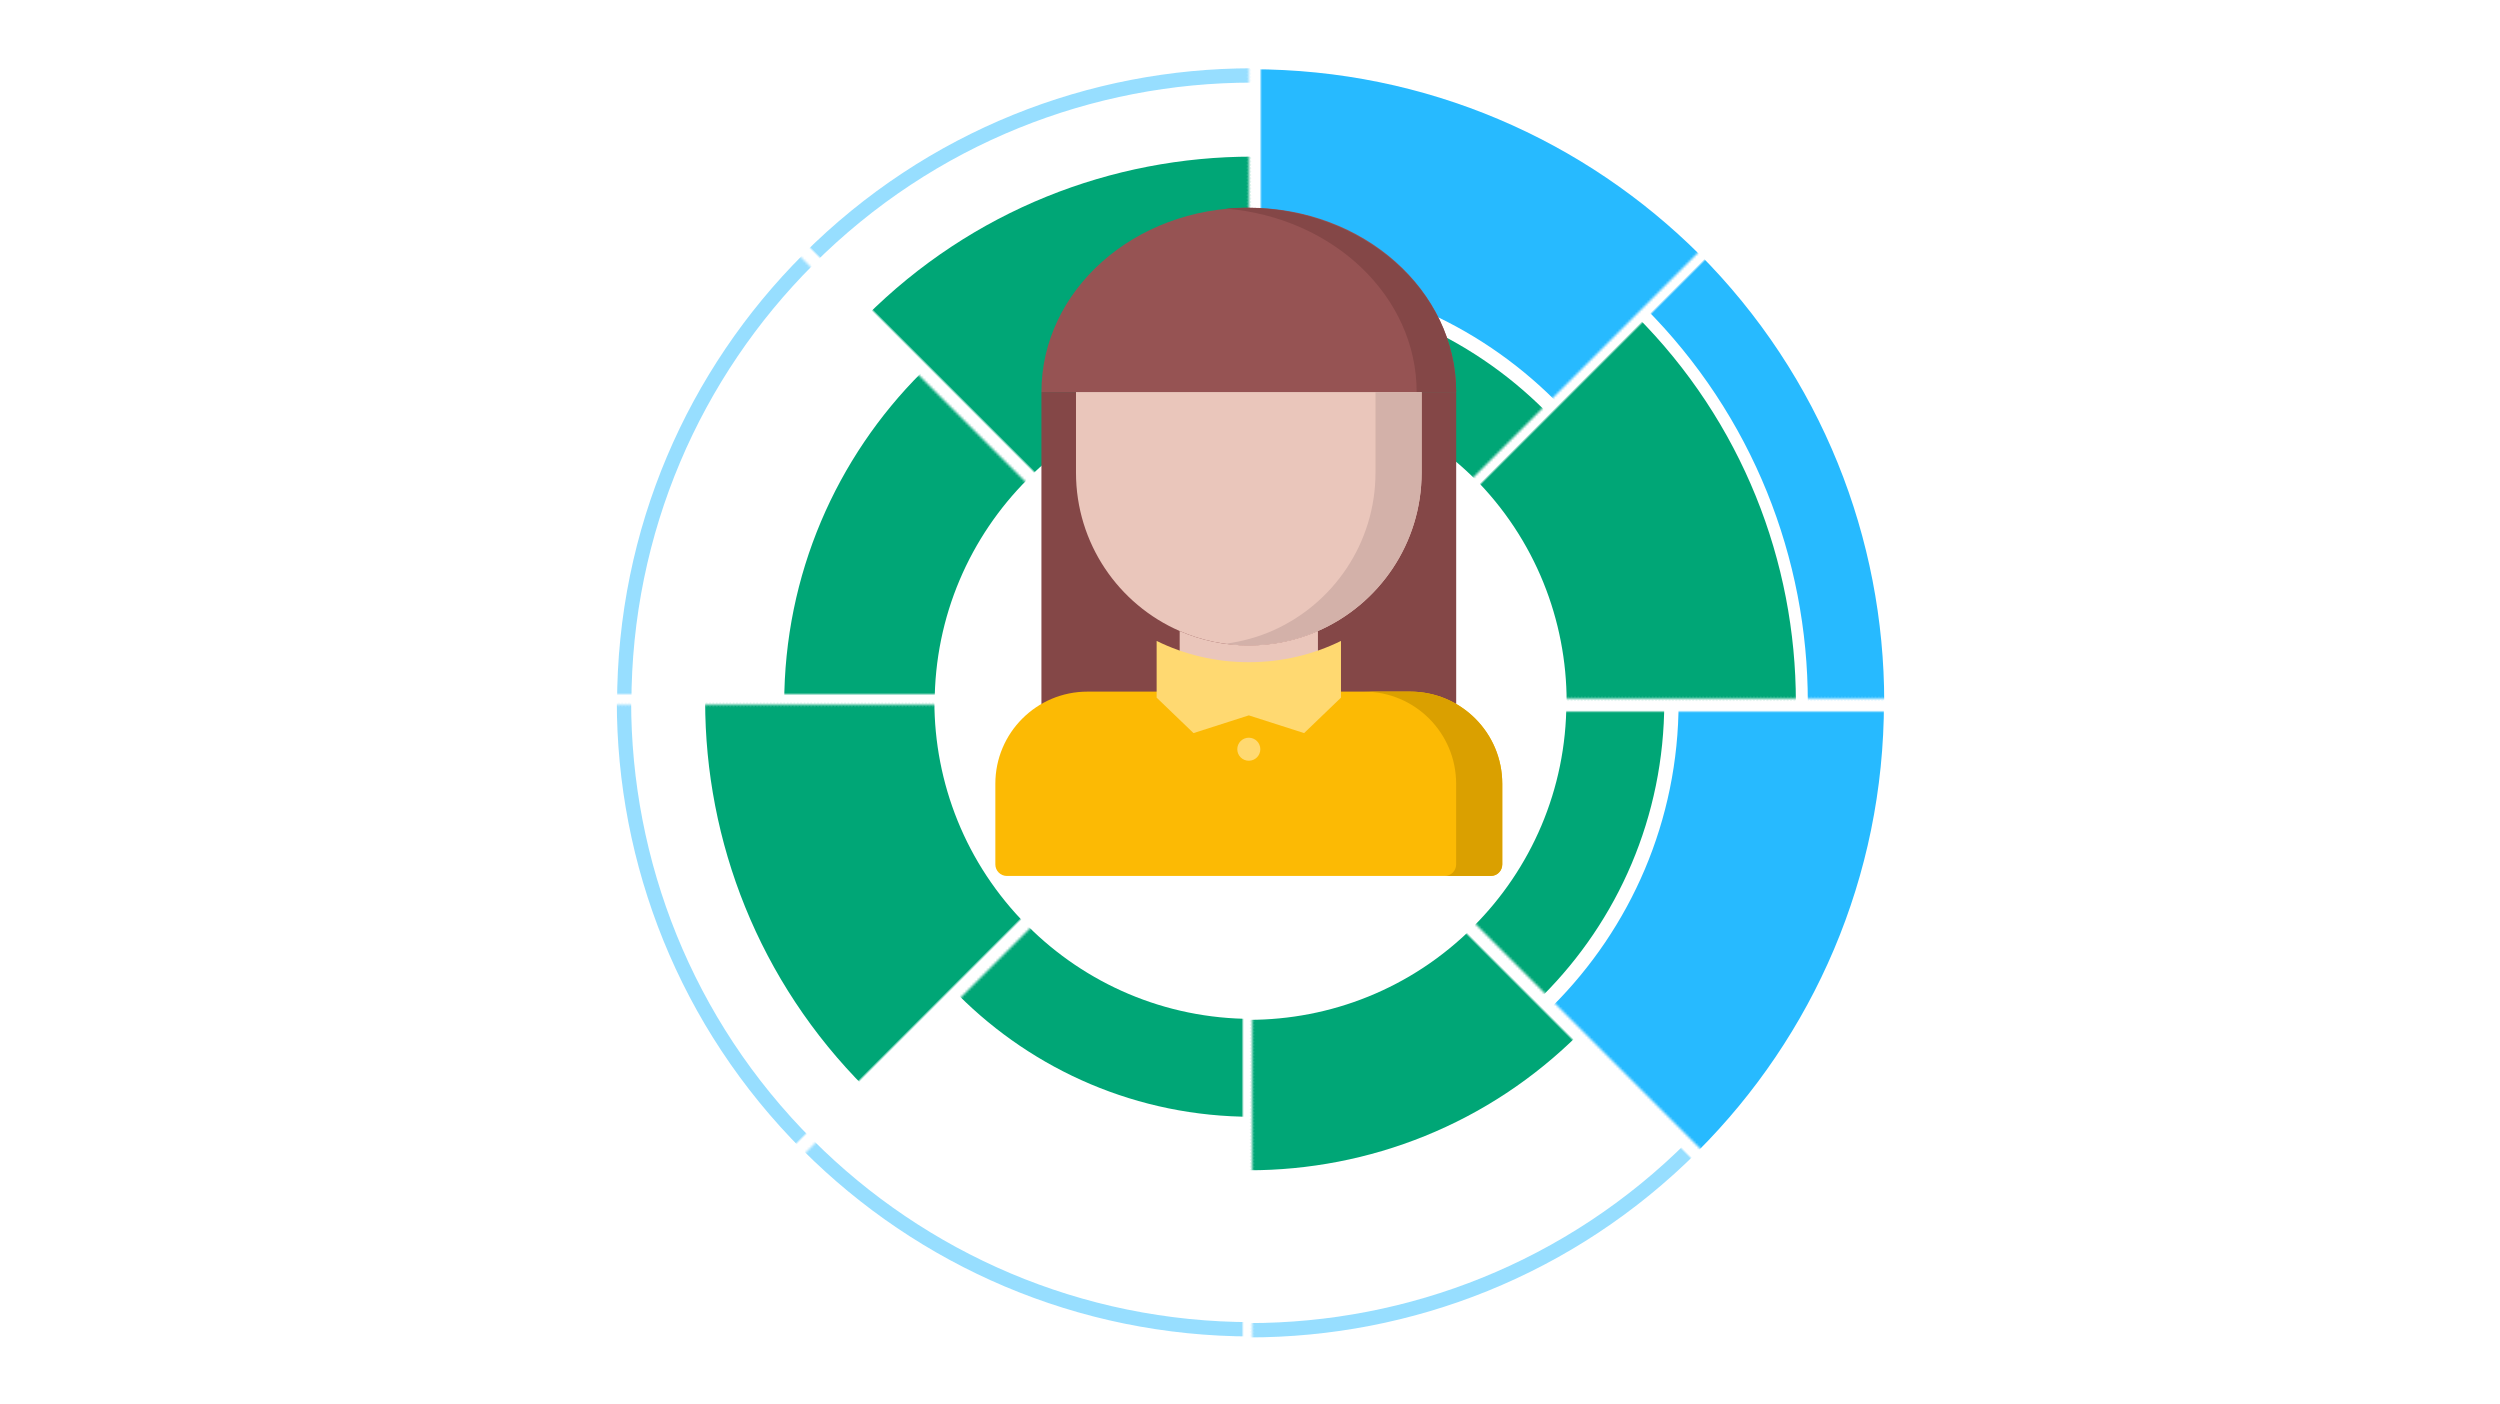 <?xml version="1.0" encoding="UTF-8"?>
<svg width="1047px" height="588px" viewBox="0 0 1047 588" version="1.1" xmlns="http://www.w3.org/2000/svg" xmlns:xlink="http://www.w3.org/1999/xlink">
    <title>svg/skills/all-skills</title>
    <defs>
        <polygon id="path-1" points="0 0 294 0 0 294"></polygon>
        <polygon id="path-3" points="-6.70282435e-14 -7.45287504e-15 294 -7.45287504e-15 -6.70282435e-14 294"></polygon>
        <polygon id="path-5" points="0 2.28540396e-15 294 2.28540396e-15 0 294"></polygon>
        <polygon id="path-7" points="-3.39492499e-14 -1.05994519e-13 294 -1.05994519e-13 -3.39492499e-14 294"></polygon>
        <polygon id="path-9" points="-3.07052819e-14 0 294 0 -3.07052819e-14 294"></polygon>
        <polygon id="path-11" points="2.3834929e-14 3.62908542e-14 294 3.62908542e-14 2.3834929e-14 294"></polygon>
        <polygon id="path-13" points="0 -3.20075805e-15 294 -3.20075805e-15 0 294"></polygon>
        <polygon id="path-15" points="-3.37106457e-14 2.75842492e-14 294 2.75842492e-14 -3.37106457e-14 294"></polygon>
        <polygon id="path-17" points="0 0 294 0 0 294"></polygon>
        <polygon id="path-19" points="1.90665432e-14 -1.11912247e-13 294 -1.11912247e-13 1.90665432e-14 294"></polygon>
        <polygon id="path-21" points="0 3.66847872e-14 294 3.66847872e-14 0 294"></polygon>
        <polygon id="path-23" points="-2.01567237e-14 -1.19787046e-13 294 -1.19787046e-13 -2.01567237e-14 294"></polygon>
        <polygon id="path-25" points="-3.07052819e-14 0 294 0 -3.07052819e-14 294"></polygon>
        <polygon id="path-27" points="3.35877178e-14 4.60436431e-14 294 4.60436431e-14 3.35877178e-14 294"></polygon>
        <polygon id="path-29" points="0 -3.20075805e-15 294 -3.20075805e-15 0 294"></polygon>
        <polygon id="path-31" points="-3.37106457e-14 2.75842492e-14 294 2.75842492e-14 -3.37106457e-14 294"></polygon>
    </defs>
    <g id="svg/skills/all-skills" stroke="none" stroke-width="1" fill="none" fill-rule="evenodd">
        <g id="Pro-skills" transform="translate(108.542, -121.18)">
            <g id="Pro-skills-fitting" transform="translate(414.458, 122.18)">
                <g id="SkillCirclePart" transform="translate(5, -6)">
                    <mask id="mask-2" fill="white">
                        <use xlink:href="#path-1"></use>
                    </mask>
                    <g id="Rectangle"></g>
                    <g id="SkillCircleFill" mask="url(#mask-2)" fill="#27BAFF">
                        <g transform="translate(-270, 34)" id="Oval-2">
                            <path d="M266,0 C412.908,0 532,119.092 532,266 C532,412.908 412.908,532 266,532 C119.092,532 0,412.908 0,266 C0,119.092 119.092,0 266,0 Z M266,86 C166.589,86 86,166.589 86,266 C86,365.411 166.589,446 266,446 C365.411,446 446,365.411 446,266 C446,166.589 365.411,86 266,86 Z"></path>
                        </g>
                    </g>
                </g>
                <g id="SkillCirclePart" transform="translate(215.071, 291.586) rotate(-315) translate(-215.071, -291.586) translate(68.071, 144.586)">
                    <mask id="mask-4" fill="white">
                        <use xlink:href="#path-3"></use>
                    </mask>
                    <g id="Rectangle"></g>
                    <g id="SkillCircleFill" mask="url(#mask-4)" fill="#27BAFF">
                        <g transform="translate(-270, 34)" id="Oval-2">
                            <path d="M266,532 C412.908,532 532,412.908 532,266 C532,119.092 412.908,0 266,0 C119.092,0 0,119.092 0,266 C0,412.908 119.092,532 266,532 Z M266,500 C395.235,500 500,395.235 500,266 C500,136.765 395.235,32 266,32 C136.765,32 32,136.765 32,266 C32,395.235 136.765,500 266,500 Z"></path>
                        </g>
                    </g>
                </g>
                <g id="SkillCirclePart" transform="translate(153, 444) rotate(-270) translate(-153, -444) translate(6, 297)">
                    <mask id="mask-6" fill="white">
                        <use xlink:href="#path-5"></use>
                    </mask>
                    <g id="Rectangle"></g>
                    <g id="SkillCircleFill" mask="url(#mask-6)" fill="#27BAFF">
                        <g transform="translate(-270, 34)" id="Oval-2">
                            <path d="M266,0 C412.908,0 532,119.092 532,266 C532,412.908 412.908,532 266,532 C119.092,532 0,412.908 0,266 C0,119.092 119.092,0 266,0 Z M266,86 C166.589,86 86,166.589 86,266 C86,365.411 166.589,446 266,446 C365.411,446 446,365.411 446,266 C446,166.589 365.411,86 266,86 Z"></path>
                        </g>
                    </g>
                </g>
            </g>
            <g id="Pro-skills-not-fitting" opacity="0.481" transform="translate(0, 0)">
                <g id="SkillCirclePart" transform="translate(415.872, 630.251) rotate(-225) translate(-415.872, -630.251) translate(268.872, 483.251)">
                    <mask id="mask-8" fill="white">
                        <use xlink:href="#path-7"></use>
                    </mask>
                    <g id="Rectangle"></g>
                    <g id="SkillCircleFill" mask="url(#mask-8)" fill="#27BAFF">
                        <g transform="translate(-270, 34)" id="Oval-2">
                            <path d="M266,532 C412.908,532 532,412.908 532,266 C532,119.092 412.908,0 266,0 C119.092,0 0,119.092 0,266 C0,412.908 119.092,532 266,532 Z M266,526 C409.594,526 526,409.594 526,266 C526,122.406 409.594,6 266,6 C122.406,6 6,122.406 6,266 C6,409.594 122.406,526 266,526 Z"></path>
                        </g>
                    </g>
                </g>
                <g id="SkillCirclePart" transform="translate(264.889, 567.889) rotate(-180) translate(-264.889, -567.889) translate(117.889, 420.889)">
                    <mask id="mask-10" fill="white">
                        <use xlink:href="#path-9"></use>
                    </mask>
                    <g id="Rectangle"></g>
                    <g id="SkillCircleFill" mask="url(#mask-10)" fill="#27BAFF">
                        <g transform="translate(-270, 34)" id="Oval-2">
                            <path d="M266,532 C412.908,532 532,412.908 532,266 C532,119.092 412.908,0 266,0 C119.092,0 0,119.092 0,266 C0,412.908 119.092,532 266,532 Z M266,526 C409.594,526 526,409.594 526,266 C526,122.406 409.594,6 266,6 C122.406,6 6,122.406 6,266 C6,409.594 122.406,526 266,526 Z"></path>
                        </g>
                    </g>
                </g>
                <g id="SkillCirclePart" transform="translate(200.818, 416.304) rotate(-135) translate(-200.818, -416.304) translate(53.818, 269.304)">
                    <mask id="mask-12" fill="white">
                        <use xlink:href="#path-11"></use>
                    </mask>
                    <g id="Rectangle"></g>
                    <g id="SkillCircleFill" mask="url(#mask-12)" fill="#27BAFF">
                        <g transform="translate(-270, 34)" id="Oval-2">
                            <path d="M266,532 C412.908,532 532,412.908 532,266 C532,119.092 412.908,0 266,0 C119.092,0 0,119.092 0,266 C0,412.908 119.092,532 266,532 Z M266,526 C409.594,526 526,409.594 526,266 C526,122.406 409.594,6 266,6 C122.406,6 6,122.406 6,266 C6,409.594 122.406,526 266,526 Z"></path>
                        </g>
                    </g>
                </g>
                <g id="SkillCirclePart" transform="translate(262.889, 264.889) rotate(-90) translate(-262.889, -264.889) translate(115.889, 117.889)">
                    <mask id="mask-14" fill="white">
                        <use xlink:href="#path-13"></use>
                    </mask>
                    <g id="Rectangle"></g>
                    <g id="SkillCircleFill" mask="url(#mask-14)" fill="#27BAFF">
                        <g transform="translate(-270, 34)" id="Oval-2">
                            <path d="M266,532 C412.908,532 532,412.908 532,266 C532,119.092 412.908,0 266,0 C119.092,0 0,119.092 0,266 C0,412.908 119.092,532 266,532 Z M266,526 C409.594,526 526,409.594 526,266 C526,122.406 409.594,6 266,6 C122.406,6 6,122.406 6,266 C6,409.594 122.406,526 266,526 Z"></path>
                        </g>
                    </g>
                </g>
                <g id="SkillCirclePart" transform="translate(414.475, 200.818) rotate(-45) translate(-414.475, -200.818) translate(267.475, 53.818)">
                    <mask id="mask-16" fill="white">
                        <use xlink:href="#path-15"></use>
                    </mask>
                    <g id="Rectangle"></g>
                    <g id="SkillCircleFill" mask="url(#mask-16)" fill="#27BAFF">
                        <g transform="translate(-270, 34)" id="Oval-2">
                            <path d="M266,532 C412.908,532 532,412.908 532,266 C532,119.092 412.908,0 266,0 C119.092,0 0,119.092 0,266 C0,412.908 119.092,532 266,532 Z M266,526 C409.594,526 526,409.594 526,266 C526,122.406 409.594,6 266,6 C122.406,6 6,122.406 6,266 C6,409.594 122.406,526 266,526 Z"></path>
                        </g>
                    </g>
                </g>
            </g>
        </g>
        <g id="Personal-skills" transform="translate(108.542, -121.18)">
            <g id="SkillCirclePart" transform="translate(419.458, 116.18)">
                <mask id="mask-18" fill="white">
                    <use xlink:href="#path-17"></use>
                </mask>
                <g id="Rectangle"></g>
                <g id="SkillCircleFill" mask="url(#mask-18)" fill="#00A676">
                    <g transform="translate(-178, 126)" id="Oval-2">
                        <path d="M174,0 C270.098,0 348,77.902 348,174 C348,270.098 270.098,348 174,348 C77.902,348 0,270.098 0,174 C0,77.902 77.902,0 174,0 Z M174,41 C100.546,41 41,100.546 41,174 C41,247.454 100.546,307 174,307 C247.454,307 307,247.454 307,174 C307,100.546 247.454,41 174,41 Z"></path>
                    </g>
                </g>
            </g>
            <g id="SkillCirclePart" transform="translate(629.529, 413.765) rotate(-315) translate(-629.529, -413.765) translate(482.529, 266.765)">
                <mask id="mask-20" fill="white">
                    <use xlink:href="#path-19"></use>
                </mask>
                <g id="Rectangle"></g>
                <g id="SkillCircleFill" mask="url(#mask-20)" fill="#00A676">
                    <g transform="translate(-233, 71)" id="Oval-2">
                        <path d="M229,0 C355.473,0 458,102.527 458,229 C458,355.473 355.473,458 229,458 C102.527,458 0,355.473 0,229 C0,102.527 102.527,0 229,0 Z M229,96 C155.546,96 96,155.546 96,229 C96,302.454 155.546,362 229,362 C302.454,362 362,302.454 362,229 C362,155.546 302.454,96 229,96 Z"></path>
                    </g>
                </g>
            </g>
            <g id="SkillCirclePart" transform="translate(567.458, 566.18) rotate(-270) translate(-567.458, -566.18) translate(420.458, 419.18)">
                <mask id="mask-22" fill="white">
                    <use xlink:href="#path-21"></use>
                </mask>
                <g id="Rectangle"></g>
                <g id="SkillCircleFill" mask="url(#mask-22)" fill="#00A676">
                    <g transform="translate(-178, 126)" id="Oval-2">
                        <path d="M174,0 C270.098,0 348,77.902 348,174 C348,270.098 270.098,348 174,348 C77.902,348 0,270.098 0,174 C0,77.902 77.902,0 174,0 Z M174,41 C100.546,41 41,100.546 41,174 C41,247.454 100.546,307 174,307 C247.454,307 307,247.454 307,174 C307,100.546 247.454,41 174,41 Z"></path>
                    </g>
                </g>
            </g>
            <g id="SkillCirclePart" transform="translate(415.872, 630.251) rotate(-225) translate(-415.872, -630.251) translate(268.872, 483.251)">
                <mask id="mask-24" fill="white">
                    <use xlink:href="#path-23"></use>
                </mask>
                <g id="Rectangle"></g>
                <g id="SkillCircleFill" mask="url(#mask-24)" fill="#00A676">
                    <g transform="translate(-200, 104)" id="Oval-2">
                        <path d="M196,0 C304.248,0 392,87.752 392,196 C392,304.248 304.248,392 196,392 C87.752,392 0,304.248 0,196 C0,87.752 87.752,0 196,0 Z M196,63 C122.546,63 63,122.546 63,196 C63,269.454 122.546,329 196,329 C269.454,329 329,269.454 329,196 C329,122.546 269.454,63 196,63 Z"></path>
                    </g>
                </g>
            </g>
            <g id="SkillCirclePart" transform="translate(264.889, 567.889) rotate(-180) translate(-264.889, -567.889) translate(117.889, 420.889)">
                <mask id="mask-26" fill="white">
                    <use xlink:href="#path-25"></use>
                </mask>
                <g id="Rectangle"></g>
                <g id="SkillCircleFill" mask="url(#mask-26)" fill="#00A676">
                    <g transform="translate(-178, 126)" id="Oval-2">
                        <path d="M174,0 C270.098,0 348,77.902 348,174 C348,270.098 270.098,348 174,348 C77.902,348 0,270.098 0,174 C0,77.902 77.902,0 174,0 Z M174,41 C100.546,41 41,100.546 41,174 C41,247.454 100.546,307 174,307 C247.454,307 307,247.454 307,174 C307,100.546 247.454,41 174,41 Z"></path>
                    </g>
                </g>
            </g>
            <g id="SkillCirclePart" transform="translate(200.818, 416.304) rotate(-135) translate(-200.818, -416.304) translate(53.818, 269.304)">
                <mask id="mask-28" fill="white">
                    <use xlink:href="#path-27"></use>
                </mask>
                <g id="Rectangle"></g>
                <g id="SkillCircleFill" mask="url(#mask-28)" fill="#00A676">
                    <g transform="translate(-233, 71)" id="Oval-2">
                        <path d="M229,0 C355.473,0 458,102.527 458,229 C458,355.473 355.473,458 229,458 C102.527,458 0,355.473 0,229 C0,102.527 102.527,0 229,0 Z M229,96 C155.546,96 96,155.546 96,229 C96,302.454 155.546,362 229,362 C302.454,362 362,302.454 362,229 C362,155.546 302.454,96 229,96 Z"></path>
                    </g>
                </g>
            </g>
            <g id="SkillCirclePart" transform="translate(262.889, 264.889) rotate(-90) translate(-262.889, -264.889) translate(115.889, 117.889)">
                <mask id="mask-30" fill="white">
                    <use xlink:href="#path-29"></use>
                </mask>
                <g id="Rectangle"></g>
                <g id="SkillCircleFill" mask="url(#mask-30)" fill="#00A676">
                    <g transform="translate(-200, 104)" id="Oval-2">
                        <path d="M196,0 C304.248,0 392,87.752 392,196 C392,304.248 304.248,392 196,392 C87.752,392 0,304.248 0,196 C0,87.752 87.752,0 196,0 Z M196,63 C122.546,63 63,122.546 63,196 C63,269.454 122.546,329 196,329 C269.454,329 329,269.454 329,196 C329,122.546 269.454,63 196,63 Z"></path>
                    </g>
                </g>
            </g>
            <g id="SkillCirclePart" transform="translate(414.475, 200.818) rotate(-45) translate(-414.475, -200.818) translate(267.475, 53.818)">
                <mask id="mask-32" fill="white">
                    <use xlink:href="#path-31"></use>
                </mask>
                <g id="Rectangle"></g>
                <g id="SkillCircleFill" mask="url(#mask-32)" fill="#00A676">
                    <g transform="translate(-233, 71)" id="Oval-2">
                        <path d="M229,0 C355.473,0 458,102.527 458,229 C458,355.473 355.473,458 229,458 C102.527,458 0,355.473 0,229 C0,102.527 102.527,0 229,0 Z M229,96 C155.546,96 96,155.546 96,229 C96,302.454 155.546,362 229,362 C302.454,362 362,302.454 362,229 C362,155.546 302.454,96 229,96 Z"></path>
                    </g>
                </g>
            </g>
        </g>
        <g id="doctor-1" transform="translate(416.85, 87)">
            <g id="hair-cap" transform="translate(19.3, 0)">
                <path d="M86.85,0 C134.835,0 173.7,34.547 173.7,77.2 L157.416,77.2 L151.988,77.2 L130.275,77.2 L108.562,77.2 L86.85,77.2 L65.138,77.2 L43.425,77.2 L21.712,77.2 L16.284,77.2 L-7.10542736e-15,77.2 C-7.10542736e-15,34.547 38.865,0 86.85,0 Z" id="Path" fill="#965353" fill-rule="nonzero"></path>
                <rect id="Rectangle" fill="#844747" x="-7.10542736e-15" y="77.2" width="173.7" height="197.825"></rect>
                <path d="M85.476,0 C82.681,0 79.924,0.14 77.2,0.367 C122.051,4.019 157.142,36.993 157.142,77.2 L157.158,77.2 L173.7,77.2 C173.7,34.547 134.22,0 85.476,0 Z" id="Path" fill="#844747" fill-rule="nonzero"></path>
            </g>
            <g id="face-white" transform="translate(33.775, 77.2)" fill-rule="nonzero">
                <path d="M144.75,1.42108547e-14 L144.75,33.727 C144.75,63.401 126.897,88.925 101.325,100.07 C92.447,103.93 82.652,106.102 72.375,106.102 C62.098,106.102 52.303,103.93 43.425,100.07 C17.852,88.925 0,63.401 0,33.727 L0,1.42108547e-14 L144.75,1.42108547e-14 Z" id="Path" fill="#EAC6BB"></path>
                <path d="M125.431,1.42108547e-14 L125.431,33.727 C125.431,63.401 107.578,88.925 82.006,100.07 C75.965,102.7 69.47,104.466 62.715,105.378 C65.885,105.803 69.094,106.102 72.375,106.102 C82.652,106.102 92.447,103.93 101.325,100.07 C126.897,88.925 144.75,63.401 144.75,33.727 L144.75,1.42108547e-14 L125.431,1.42108547e-14 Z" id="Path" fill="#D3B1A9"></path>
                <path d="M101.325,100.07 L101.325,164.002 L43.425,164.002 L43.425,100.07 C52.303,103.93 62.098,106.102 72.375,106.102 C82.652,106.102 92.447,103.93 101.325,100.07 Z" id="Path" fill="#EAC6BB"></path>
            </g>
            <g id="body-coat" transform="translate(0, 181.42)">
                <path d="M212.3,59.83 L212.3,93.605 C212.3,96.259 210.177,98.43 207.475,98.43 L4.825,98.43 C2.171,98.43 5.32907052e-15,96.259 5.32907052e-15,93.605 L5.32907052e-15,59.83 C5.32907052e-15,38.504 17.273,21.23 38.6,21.23 L72.375,21.23 L139.925,21.23 L173.7,21.23 C195.026,21.23 212.3,38.504 212.3,59.83 Z" id="Path" fill="#FCBA04" fill-rule="nonzero"></path>
                <path d="M106.15,8.908 C120.046,8.908 133.17,5.716 144.75,0 L144.75,23.754 L129.31,38.6 L106.15,31.177 L82.99,38.6 L67.55,23.754 L67.55,0 C79.13,5.716 92.254,8.908 106.15,8.908 Z" id="Path" fill="#FFD971" fill-rule="nonzero"></path>
                <path d="M173.7,21.23 L154.381,21.23 C175.707,21.23 192.981,38.504 192.981,59.83 L192.981,93.605 C192.981,96.259 190.858,98.43 188.156,98.43 L207.475,98.43 C210.177,98.43 212.3,96.259 212.3,93.605 L212.3,59.83 C212.3,38.504 195.026,21.23 173.7,21.23 Z" id="Path" fill="#DAA000" fill-rule="nonzero"></path>
                <circle id="Oval" fill="#FFD971" cx="106.15" cy="45.355" r="4.825"></circle>
            </g>
        </g>
    </g>
</svg>